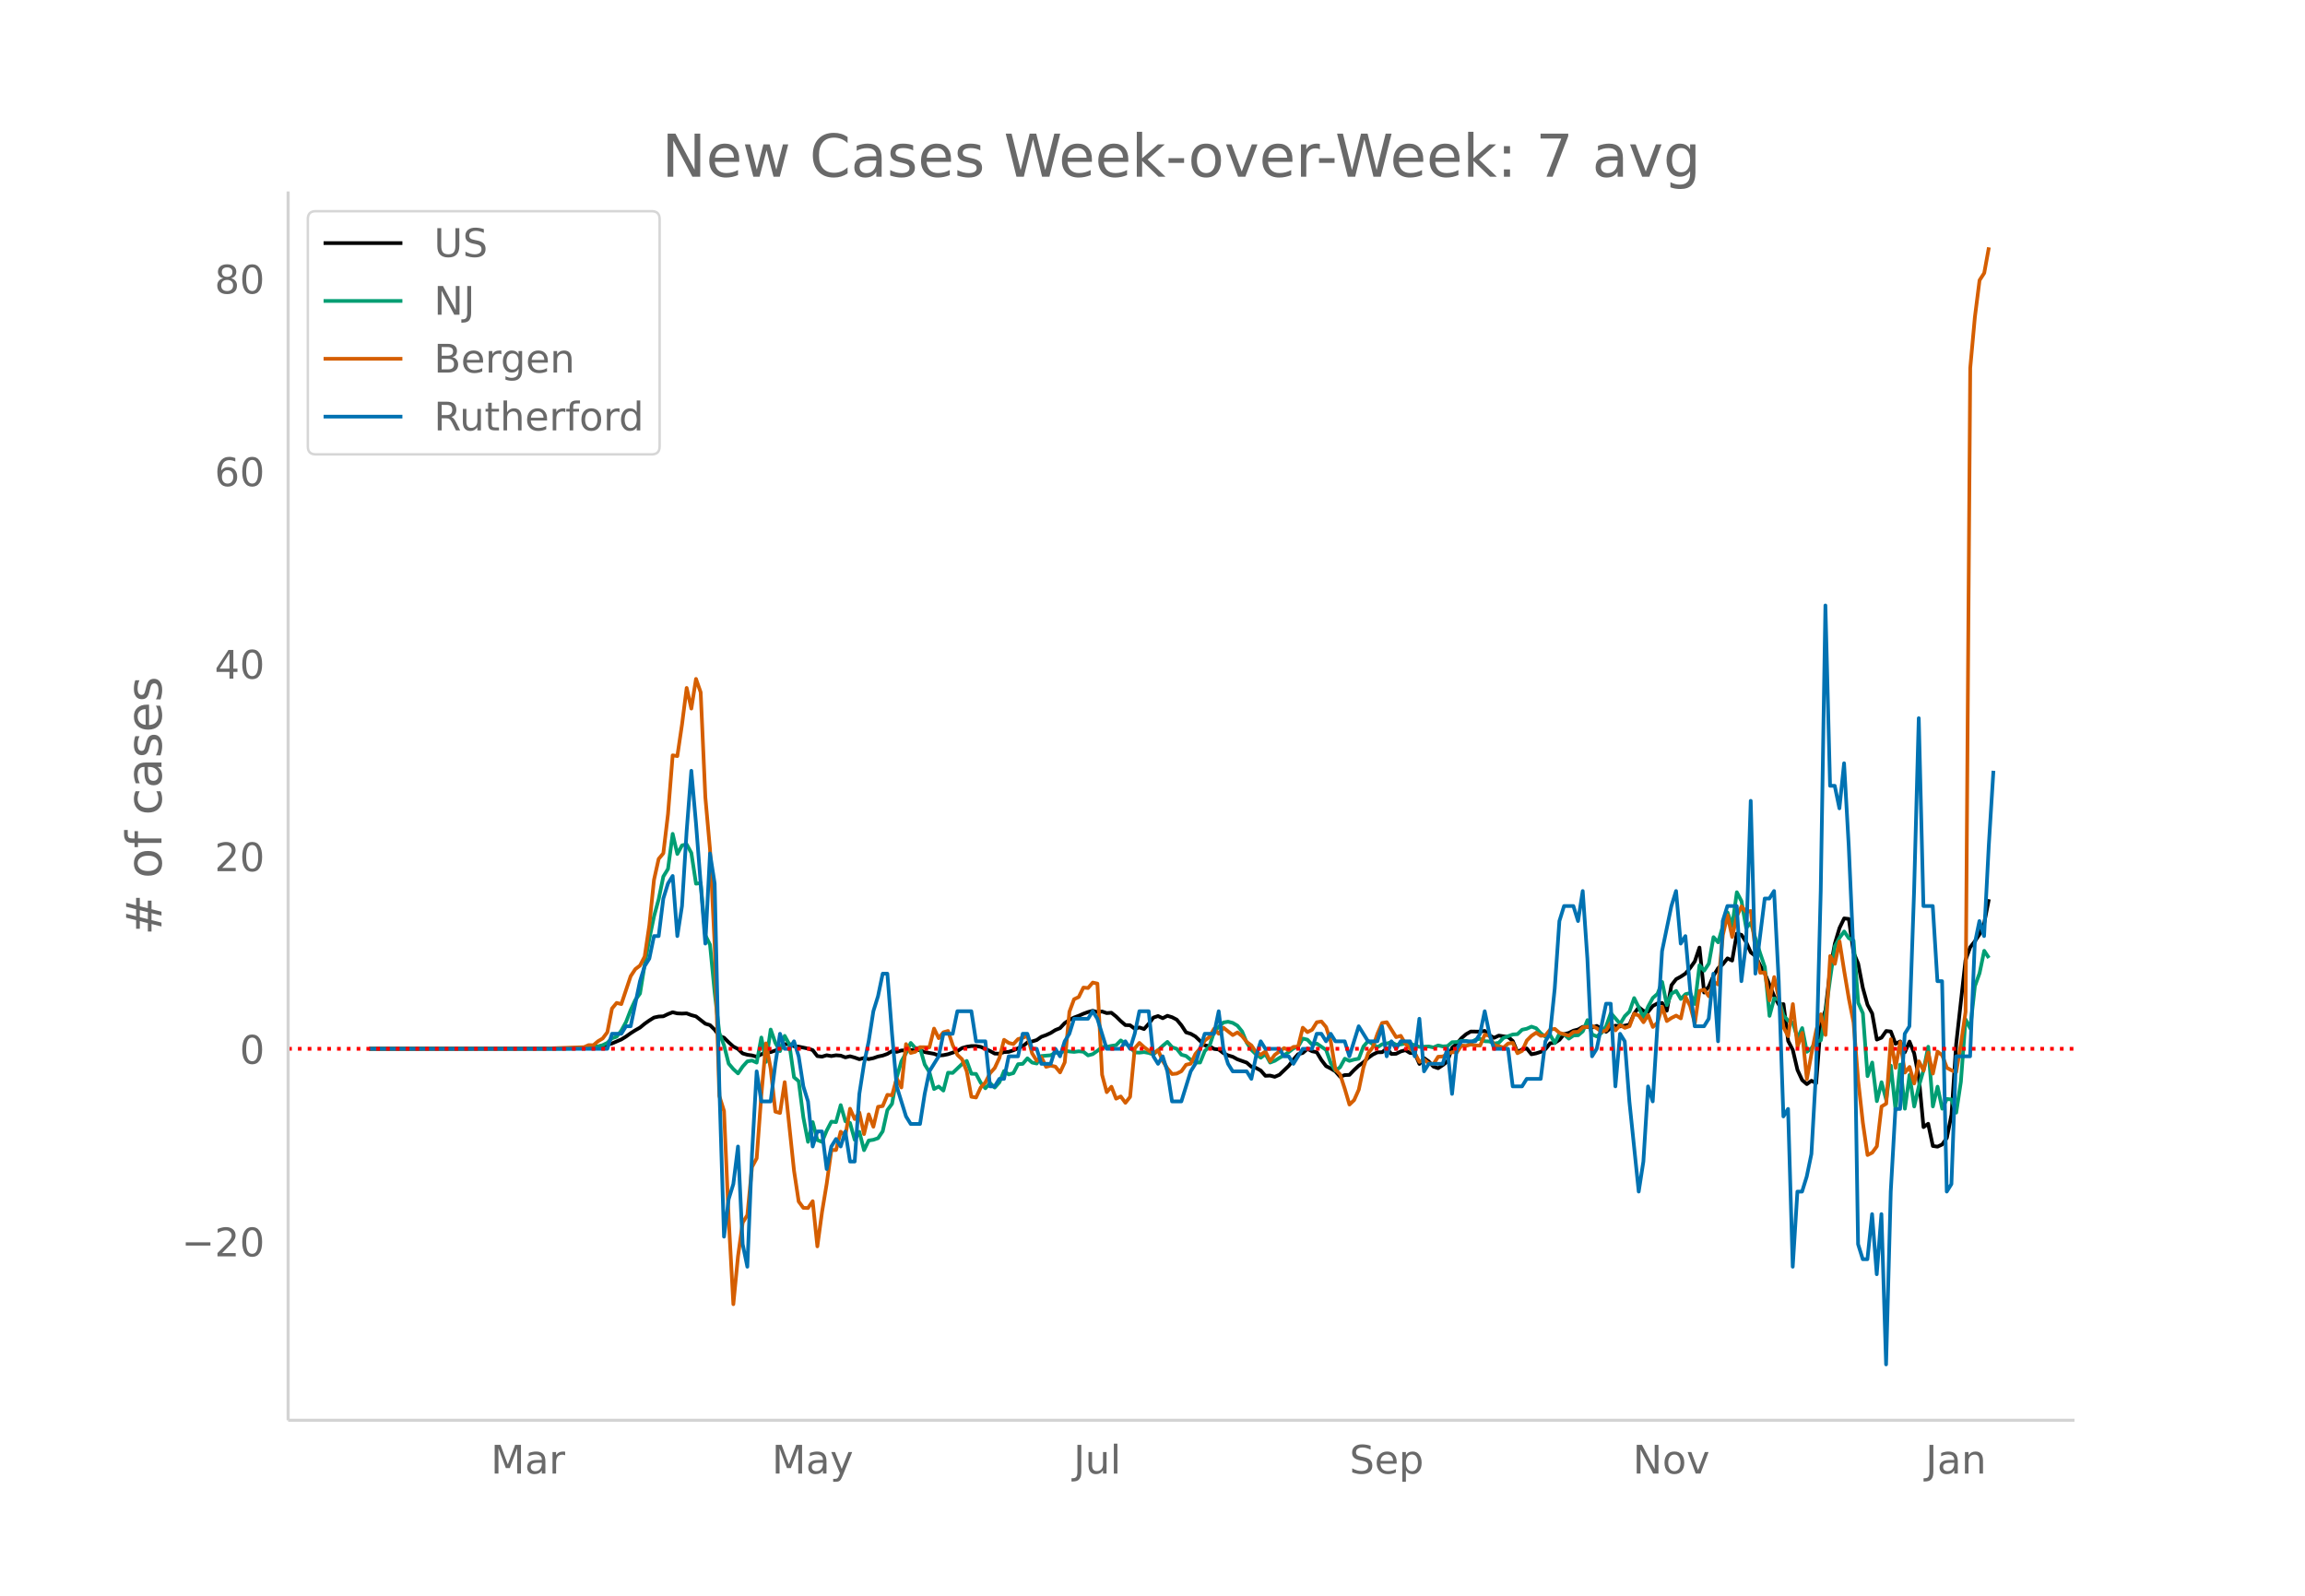 <svg height="864" viewBox="0 0 936 648" width="1248" xmlns="http://www.w3.org/2000/svg" xmlns:xlink="http://www.w3.org/1999/xlink"><defs><style>*{stroke-linecap:butt;stroke-linejoin:round}</style></defs><g id="figure_1"><path d="M0 648h936V0H0z" fill="#fff" id="patch_1"/><g id="axes_1"><path d="M117 576.72h725.4V77.76H117z" fill="none" id="patch_2"/><path clip-path="url(#p35d69a8507)" d="M149.973 425.88l75.8-.093 7.579-.137 7.58-.486 3.79-.436 3.79-1.015 3.79-1.626 1.895-1.166 1.895-1.365 1.895-1.204 1.895-1.069 1.895-1.568 1.895-1.335 1.895-1.183 1.895-.412 1.895-.095 1.895-.904 1.895-.746 1.895.47 1.895.078 1.895-.084 1.895.712 1.895.506 3.79 2.974 1.895.569 1.895 1.87 1.895 2.572 1.895.658 1.895 1.89 1.895 1.717 1.894.987 1.895 1.805 1.895.547 1.895.27 1.895.516 1.895-.99 1.895-.812 1.895-.06 3.79-1.324 1.895-1.898 1.895-.077 1.895.905 1.895.174 3.79.773 1.895.62 1.895 2.446 1.895.219 1.895-.577 1.895.34 1.895-.324 1.895.144 1.895.717 1.895-.464 1.895.54 1.895.669 1.895-.491 1.895.444 1.895-.387 1.895-.663 1.895-.386 1.895-.676 1.895-1.126 1.895.3 1.895-.566 5.685-.225 1.895.1 1.895.788 3.79.69 1.895.691 1.895-.138 1.895-.388 3.79-1.284 1.895-1.215 1.895-.527 1.895-.29 1.895.002 1.895.328 3.79 1.681 1.895 1.047 1.895.054 1.895-.663 1.895-.098 1.895-.612 3.79-1.647 1.895-1.54 1.895-.415 1.894-.573 1.895-1.325 1.895-.682 1.895-.868 1.895-1.192 1.895-.765 1.895-2.04 1.895-1.297 1.895-.974 1.895-.704 1.895-.838 1.895-.69 1.895-.508 1.895.518 1.895-.23 1.895.653 1.895-.149 1.895 1.514 1.895 1.874 1.895 1.624 1.895.067 1.895 1.415 1.895-.53 1.895.66 1.895-2.138 1.895-2.522 1.895-.626 1.895.885 1.895-.987 1.895.586 1.895.981 1.895 2.28 1.895 2.881 1.895.585 1.895 1.083 3.79 3.607 1.895.352 1.895 1.098 1.895.23 1.895 1.485 1.895.913 1.895.56 1.895 1.038 3.79 1.355 1.895 1.677 1.895.46 1.895 1.057 1.895 2.147 1.895-.096 1.895.503 1.895-.815 3.79-3.633 1.895-2.549 1.895-2.183 1.895-.5 1.895-1.667 1.895.971 1.895.379 1.895 3.172 1.895 2.486 1.894.958 1.895 1.168 1.895 2.161 1.895-.648 1.895-.08 1.895-1.982 1.895-1.76 1.895-1.365 1.895-1.79 1.895-1.345 1.895-.928 1.895-.042 1.895-1.482 1.895 2.205 1.895-.081 1.895-.95 1.895-.52 1.895 1.152 1.895.106 1.895 4.33 1.895-2.357 1.895 1.353 1.895 2.087 1.895.652 1.895-1.247 1.895-1.533 1.895-5.524 1.895-1.62 1.895-2.258 1.895-1.623 1.895-1.093 3.79.058 1.895-.31 1.895 1.805 1.895 1.007 1.895-.9 3.79.575 1.895 1.61 1.895 4.513 1.895-1.093 1.895-.388 1.895 2.364 1.895-.372 1.895-.617 1.895-1.073 1.895-2.415 1.895-.158 1.895-1.242 1.895-2.296 1.895-.49 1.895-.92 1.895-.489 1.895-1.065 1.895.051 1.895.257 1.895-.695 3.79 2.385 1.895-1.573 1.895-.909 1.895.293 1.895-.293 1.894-.437 1.895-4.422 1.895-2.629 1.895 1.51 1.895.329 1.895-2.332 1.895-1.052 1.895-.175 1.895 3.134 1.895-10.357 1.895-2.447 1.895-1.024 1.895-1.258 1.895-2.255 1.895-2.673 1.895-5.62 1.895 18.261 1.895-2.466 1.895-4.352 1.895-3.09 1.895-1.57 1.895-2.394 1.895.895 1.895-10.955 1.895.519 1.895 2.928 1.895 4.207 1.895 1.453 1.895 3.796 1.895 3.263 3.79 9.247 1.895 3.423 1.895-.203 1.895 14.95 1.895 3.692 1.895 8.111 1.895 4.097 1.895 1.643 1.895-1.371 1.895 1.007 1.895-24.315 1.895-5.34 1.895-16.502 1.895-10.521 1.895-6.353 1.895-3.904 1.895.228 1.895 13.576 1.895 4.565 1.895 9.83 1.895 6.863 1.895 3.54 1.895 10.61 1.895-.78 1.895-2.715 1.895.213 1.895 4.997 1.895-.962 1.895 4.39 1.895-4.348 1.895 4.806 1.895 9.826 1.895 20.11 1.894-1.36 1.895 9.022 1.895.28 1.895-.886 1.895-2.653 1.895-9.523 1.895-28.629 3.79-34.03 1.895-5.264 1.895-2.408 1.895-2.85 1.895-4.493 1.895-9.75h0" fill="none" stroke="#000" stroke-linecap="round" stroke-width="1.5" id="line2d_1"/><path clip-path="url(#p35d69a8507)" d="M149.973 425.88l81.484-.1 5.685-.207 3.79-.233 1.895-.39 1.895-.547 1.895-.93 1.895-1.868 1.895-.629 1.895-2.483 1.895-3.453 1.895-4.898 1.895-4.112 1.895-2.578 1.895-11.677 1.895-10.551 1.895-9.093 1.895-6.967 1.895-9.243 1.895-3.062 1.895-14.255 1.895 8.174 1.895-3.49 1.895-.427 1.895 3.496 1.895 12.481 1.895-.232 1.895 21.19 1.895 3.81 1.895 19.494 1.895 16.323 1.895 5.037 1.895 7.457 1.895 2.214 1.894 1.742 1.895-2.78 1.895-2.094 1.895-.352 1.895.855 1.895-10.199 1.895 9.891 1.895-13.123 1.895 5.408 1.895 3.345 1.895-6.187 1.895 3.446 1.895 13.368 1.895 1.597 1.895 14.726 1.895 9.891 1.895-8.01 1.895 7.294 1.895.742 1.895-4.597 1.895-3.628 1.895.189 1.895-6.898 1.895 6.552 1.895.685 1.895 6.854 1.895-3.226 1.895 7.439 1.895-3.93 1.895-.296 1.895-.647 1.895-2.805 1.895-8.602 1.895-2.565 1.895-10.652 1.895-6.584 1.895-3.364 1.895-4.112 1.895 2.125 1.895-.062 1.895 6.703 1.895 3.062 1.895 6.898 1.895-1.013 1.895 1.641 1.895-7.262 1.895.082 3.79-3.622 1.895-1.252 1.895 5.207 1.895.082 1.895 3.584 1.895 2.245 1.895-2.113 1.895 1.823 1.895-2.131 1.895-4.59 1.895 1.39 1.895-.542 1.895-3.622 1.895-.138 1.895-2.245 1.895 1.717 1.894.402 1.895-3.056 3.79-.301 1.895-1.05 1.895.157 1.895-.937 1.895.289 1.895.176 1.895-.245 1.895.182 1.895 1.484 1.895-.51 1.895-1.345 1.895-1.56 1.895-.043 1.895-.403 1.895-.283 1.895-1.93 1.895 1.377 1.895 1.176 1.895 2.32 1.895.076 1.895-.214 1.895.346 1.895.641 3.79-3.54 1.895-1.591 1.895 2.163 1.895.648 1.895 2.395 1.895.516 1.895 1.578 1.895 1.057 1.895.031 1.895-4.672 1.895-1.918 1.895-5.854 1.895-2.094 1.895-1.729 1.895-.32 1.895.49 1.895 1.12 1.895 2.35 1.895 4.579 1.895 2.892 1.895 1.855 1.895 1.34 1.895-1.478 1.895 3.452 1.895-.71 1.895-1.202 1.895-1.062 1.895-1.315 1.895-1.471 1.895-.692 1.895-3.3 1.895.458 1.895 2.044 1.895-.472 3.79 2.59 1.894 5.396 1.895 3.018 1.895-1.408 1.895-3.446 1.895.88 1.895-.54 1.895-.353 1.895-4.948 1.895-2.22 3.79 2.528 1.895-1.22 1.895-.315 1.895-.49 1.895.993 1.895-.125 1.895-.359 1.895-.031 1.895.792 1.895.61 3.79-.182 1.895.396 1.895-.811 1.895.402 1.895-.126 1.895-1.59 1.895-.07 1.895-.484 1.895.025 1.895.717 1.895-1.207 1.895-.371 1.895 1.006 1.895.057 1.895.867 1.895-.308 1.895-1.968 3.79-1.402 1.895-.126 1.895-1.805 1.895-.402 1.895-.849 1.895.648 1.895 2.075 1.895 1.408 1.895-.805 1.895 3.358 1.895-3.923 1.895.415 1.895 1.704 1.895-1.29 1.895-.088 1.895-1.61 1.895-4.545 1.895 5.841 1.895.805 1.895-1.44 1.895-2.748 1.895-5.307 3.79 4.377 1.895-3.132 1.894-1.874 1.895-5.458 1.895 3.81 1.895 4.365 1.895-4.754 1.895-3.484 1.895-1.66 1.895-4.829 1.895 9.413 1.895-4.665 1.895-1.107 1.895 3.282 1.895-1.962 1.895-.465 1.895 4.458 1.895-15.745 1.895 2.207 1.895-2.88 1.895-10.727 1.895 2.1 1.895-6.646 1.895-5.515 1.895 5.527 1.895-13.707 1.895 3.628 1.895 10.878 1.895-2.1 1.895 6.445 1.895 5.967 1.895 5.584 1.895 19.8 1.895-7.073 1.895.402 1.895 6.477 1.895 2.176 1.895.817 1.895 6.313 1.895-4.144 1.895 9.627 1.895-1.484 1.895-2.54 1.895-.673 1.895-11.048 1.895-14.085 1.895-13.047 1.895-3.44 1.895-2.54 1.895 2.741 1.895.956 1.895 25.278 1.895 4.263 1.895 25.491 1.895-5.52 1.895 15.682 1.895-7.69 1.895 7.124 1.895-13.84 1.895 18.04 1.895-18.493 1.895 17.927 1.895-13.726 1.895 12.827 1.895-8.224 1.895-6.603 1.894-9.438 1.895 24.246 1.895-8.036 1.895 8.954 1.895-3.961 1.895.233 1.895 5.326 1.895-12.551 1.895-25.335 1.895 3.66 1.895-17.122 1.895-5.288 1.895-9.086 1.895 2.905h0" fill="none" stroke="#009e73" stroke-linecap="round" stroke-width="1.5" id="line2d_2"/><path clip-path="url(#p35d69a8507)" d="M149.973 425.88l70.114-.059 17.055-.6 1.895-.838 1.895.06 1.895-1.618 1.895-1.138 1.895-2.516 1.895-9.646 1.895-2.277 1.895.48 3.79-11.324 1.895-2.875 1.895-1.438 1.895-3.655 1.895-12.761 1.895-18.393 1.895-8.508 1.895-2.276 1.895-15.937 1.895-23.845 1.895.3 1.895-12.821 1.895-14.858 1.895 8.387 1.895-12.042 1.895 5.452 1.895 42.597 1.895 21.21 1.895 38.942 1.895 61.17 1.895 6.05 1.895 43.676 1.895 34.81 1.894-19.472 1.895-13.66 1.895-3.055 1.895-19.532 1.895-3.535 1.895-25.822 1.895-20.849 1.895 10.365 1.895 17.374 1.895.54 1.895-12.522 3.79 35.947 1.895 12.522 1.895 2.576 1.895.06 1.895-2.756 1.895 18.333 1.895-13.96 1.895-11.443 1.895-13.72h1.895l1.895-7.429 1.895 1.558 1.895-10.904 1.895 4.194 1.895-2.636 1.895 8.747 1.895-8.028 1.895 5.032 1.895-8.088 1.895-.3 1.895-4.553 1.895.18 1.895-6.89 1.895 3.715 1.895-17.614 1.895 3.594 1.895-.479 1.895-1.857 3.79.06 1.895-7.609 1.895 3.894 1.895-2.396 1.895-.54 1.895 5.752 1.895 3.954 1.895 1.798 1.895 4.853 1.895 10.364 1.895.3 1.895-4.074 1.895-2.037 1.895-3.775 1.895-2.097 1.895-4.074 1.895-7.369 1.895 1.258 1.895.48 1.895-2.037 1.895-.48 1.895-.838 1.895 7.07 1.894 3.055 1.895-1.498 1.895 3.954 1.895-.48 1.895.42 1.895 2.337 1.895-4.074 1.895-20.55 1.895-5.092 1.895-.9 1.895-3.833 1.895.18 1.895-2.217 1.895.419 1.895 37.025 1.895 7.07 1.895-2.217 1.895 4.853 1.895-.899 1.895 2.577 1.895-2.397 1.895-19.71 1.895-2.218 1.895 1.738 1.895 1.378 1.895 1.138 1.895-1.318 1.895 4.434 1.895 2.995 1.895 2.277 1.895-.18 1.895-.958 1.895-2.637 1.895-.419 1.895-3.954 1.895-2.277 1.895-3.175 1.895-1.438 1.895-3.355 1.895 2.037 1.895-2.456 3.79 2.995 1.895-1.078 1.895 1.497 1.895 2.397 1.895 1.378 1.895 2.816 1.895.958 1.895-1.318 1.895 3.954 1.895-2.576 3.79-2.756 1.895.84 1.895-1.319 1.895-.12 1.895-7.668 1.895 1.797 1.895-.959 1.895-3.055 1.895-.3 1.895 2.277 1.894 5.871 1.895 11.383 1.895 1.978 1.895 5.811 1.895 6.41 1.895-1.797 1.895-4.254 1.895-9.046 1.895-5.752 1.895-2.396 1.895-5.512 1.895-4.374 1.895-.3 3.79 6.052 1.895-.54 1.895 3.296 3.79 3.774 1.895 3.535 1.895-.959 1.895 1.558 1.895.3 1.895-2.996 1.895-.12 1.895-.958 1.895-.78 1.895.06 1.895-2.755 1.895.12 1.895-.54 1.895.36 1.895.06 1.895-4.434 1.895.48 1.895 3.834 1.895.36 1.895.599 1.895-1.678 1.895-.24 1.895 4.194 1.895-.958 1.895-4.194 1.895-1.917 1.895-1.258 1.895 1.258 1.895-.18 1.895-2.337 1.895-.3 1.895 1.618 3.79 1.139 1.895-1.498 1.895-.06 1.895-1.797 1.895-.18 1.895-.42 1.895.96 1.895 1.377 1.895-.54 1.895-3.055 1.895 3.056 1.895-2.157 1.895 1.138 1.894-.659 1.895-5.092 1.895.779 1.895 2.696 1.895-2.936 1.895 4.853 1.895-1.737 1.895-6.471 1.895 5.811 1.895-1.258 1.895-.958 1.895 1.138 1.895-8.807 1.895 3.774 1.895 7.01 1.895-13.12 1.895-.54 1.895 2.696 1.895-5.871 1.895 1.078 1.895-20.07 1.895-8.088 1.895 8.867 1.895-8.508 1.895-3.894 1.895 2.157 1.895-.3 1.895 16.117 1.895 8.986 1.895-.18 1.895 11.384 1.895-9.466 1.895 8.687 1.895 11.743 1.895 3.594 1.895-13.06 1.895 17.314 1.895-5.632 1.895 18.813 1.895-10.485 1.895-9.286 1.895-6.59 1.895 8.387 1.895-32.053 1.895 3.176 1.895-9.107 1.895 12.042 1.895 11.264 1.895 9.586 1.895 23.725 1.895 17.075 1.895 13.06 1.895-.958 1.895-2.576 1.895-16.177 1.895-1.138 1.895-26.181 1.895 11.623 1.895-10.485 1.895 12.402 1.895-2.277 1.895 6.71 1.895-8.987 1.895 3.775 1.894-7.37 1.895 8.568 1.895-8.927 1.895 1.498 1.895 5.093 1.895 1.018 1.895.719 1.895-11.383 1.895-13.061 1.895-261.455 1.895-20.73 1.895-14.918 1.895-2.935 1.895-10.425h0" fill="none" stroke="#d55e00" stroke-linecap="round" stroke-width="1.5" id="line2d_3"/><path clip-path="url(#p35d69a8507)" d="M149.973 425.88h96.644l1.895-6.102h3.79l1.895-3.051h1.895l3.79-18.309 1.895-6.103 1.895-3.051 1.895-9.154h1.895l1.895-15.257 1.895-6.103 1.895-3.051 1.895 24.41 1.895-12.205 1.895-30.514 1.895-24.411 1.895 21.36 3.79 48.822 1.895-36.617 1.895 12.206 1.895 82.388 1.895 61.028 1.895-15.257 1.895-6.103 1.894-15.257 1.895 39.668 1.895 9.155 1.895-45.771 1.895-33.566 1.895 12.206h3.79l1.895-15.257 1.895-12.206 1.895 6.103h1.895l1.895-3.051 1.895 6.102 1.895 12.206 1.895 6.103 1.895 18.308 1.895-6.103h1.895l1.895 15.257 1.895-9.154 1.895-3.051 1.895 3.051 1.895-6.103 1.895 12.206h1.895l1.895-27.463 1.895-12.205 1.895-9.154 1.895-12.206 1.895-6.103 1.895-9.154h1.895l1.895 24.411 1.895 21.36 3.79 12.206 1.895 3.051h3.79l1.895-12.206 1.895-9.154 3.79-6.103 1.895-9.154h3.79l1.895-9.154h5.685l1.895 12.206h3.79l1.895 18.308h1.895l1.895-3.051h1.895l1.895-9.155h3.79l1.895-9.154h1.895l1.895 6.103h1.894l1.895 6.103h3.79l1.895-6.103 1.895 3.051 1.895-6.102 1.895-3.052 1.895-6.103h5.685l1.895-3.051 1.895 3.051 3.79 12.206h5.685l1.895-3.051 1.895 3.05 1.895-6.102 1.895-9.154h3.79l1.895 18.308 1.895 3.052 1.895-3.052 1.895 6.103 1.895 12.206h3.79l3.79-12.206 1.895-3.051 3.79-12.206h3.79l1.895-9.154 1.895 15.257 1.895 6.103 1.895 3.051h5.685l1.895 3.052 1.895-9.155 1.895-6.102 1.895 3.05h5.685l1.895 3.052h1.895l1.895 3.052 3.79-6.103h3.79l1.895-6.103h1.895l1.895 3.052 1.894-3.052 1.895 3.052h3.79l1.895 6.102 3.79-12.205 3.79 6.103h3.79l1.895-6.103 1.895 12.205 1.895-6.102 1.895 3.05 1.895-3.05h3.79l1.895 6.102 1.895-15.257 1.895 21.36 1.895-3.051h5.685l1.895-6.103 1.895 18.308 1.895-18.308 1.895-3.051h5.685l1.895-3.052 1.895-9.154 1.895 9.154 1.895 6.103h5.685l1.895 15.257h3.79l1.895-3.051h5.685l1.895-15.257 1.895-3.052 1.895-18.308 1.895-27.463 1.895-6.103h3.79l1.895 6.103 1.895-12.206 1.895 27.463 1.895 39.668 1.895-3.051 3.79-18.309h1.895l1.895 33.566 1.895-21.36 1.895 3.052 1.894 24.41 3.79 36.618 1.895-12.206 1.895-30.514 1.895 6.103 3.79-61.028 3.79-18.309 1.895-6.103 1.895 21.36 1.895-3.051 1.895 21.36 1.895 15.257h3.79l1.895-3.052 1.895-18.308 1.895 27.463 1.895-48.823 1.895-6.103h3.79l1.895 30.514 1.895-15.257 1.895-57.977 1.895 70.183 3.79-30.514h1.895l1.895-3.052 1.895 36.617 1.895 54.926 1.895-3.052 1.895 64.08 1.895-30.514h1.895l1.895-6.103 1.895-9.154 1.895-33.566 1.895-73.234 1.895-115.953 1.895 73.234h1.895l1.895 9.154 1.895-18.309 1.895 33.566 1.895 42.72 1.895 119.004 1.895 6.103h1.895l1.895-18.308 1.895 24.411 1.895-24.411 1.895 61.028 1.895-70.182 1.895-33.566h1.895l1.895-30.514 1.895-3.051 1.895-54.926 1.895-70.182 1.895 76.285h3.79l1.894 30.514h1.895l1.895 85.44 1.895-3.052 1.895-51.874h5.685l1.895-45.77 1.895-9.155 1.895 6.103 1.895-36.617 1.895-30.514h0" fill="none" stroke="#0072b2" stroke-linecap="round" stroke-width="1.5" id="line2d_4"/><path clip-path="url(#p35d69a8507)" d="M117 425.88h725.4" fill="none" stroke="red" stroke-dasharray="1.5,2.475" stroke-width="1.5" id="line2d_5"/><path d="M117 576.72V77.76" fill="none" stroke="#d3d3d3" stroke-linecap="square" stroke-width="1.25" id="patch_3"/><path d="M117 576.72h725.4" fill="none" stroke="#d3d3d3" stroke-linecap="square" stroke-width="1.25" id="patch_4"/><g id="matplotlib.axis_1"><g id="xtick_1"><g transform="matrix(.16 0 0 -.16 199.308 598.378)" fill="#696969" id="text_1"><defs><path d="M9.813 72.906h14.703l18.593-49.61 18.703 49.61h14.704V0H66.89v64.016l-18.797-50h-9.907l-18.796 50V0H9.813z" id="DejaVuSans-77"/><path d="M34.281 27.484q-10.89 0-15.093-2.484-4.204-2.484-4.204-8.5 0-4.781 3.157-7.594 3.156-2.797 8.562-2.797 7.485 0 12 5.297 4.516 5.297 4.516 14.078v2zm17.922 3.72V0H43.22v8.297Q40.14 3.328 35.547.953q-4.594-2.375-11.234-2.375-8.391 0-13.36 4.719Q6 8.016 6 15.922q0 9.219 6.172 13.906 6.187 4.688 18.437 4.688h12.61v.89q0 6.203-4.078 9.594-4.078 3.39-11.453 3.39-4.688 0-9.141-1.124-4.438-1.125-8.531-3.375v8.312q4.921 1.906 9.562 2.844 4.64.953 9.031.953 11.875 0 17.735-6.156 5.86-6.14 5.86-18.64z" id="DejaVuSans-97"/><path d="M41.11 46.297q-1.516.875-3.297 1.281Q36.03 48 33.89 48q-7.625 0-11.703-4.953-4.079-4.953-4.079-14.234V0H9.08v54.688h9.03v-8.5q2.844 4.984 7.375 7.39Q30.031 56 36.531 56q.922 0 2.047-.125 1.125-.11 2.484-.36z" id="DejaVuSans-114"/></defs><use xlink:href="#DejaVuSans-77"/><use x="86.279" xlink:href="#DejaVuSans-97"/><use x="147.559" xlink:href="#DejaVuSans-114"/></g></g><g id="xtick_2"><g transform="matrix(.16 0 0 -.16 313.456 598.378)" fill="#696969" id="text_2"><defs><path d="M32.172-5.078q-3.797-9.766-7.422-12.735-3.61-2.984-9.656-2.984H7.906v7.516h5.282q3.703 0 5.75 1.765Q21-9.766 23.483-3.219l1.61 4.094-22.11 53.813H12.5l17.094-42.766 17.093 42.766h9.516z" id="DejaVuSans-121"/></defs><use xlink:href="#DejaVuSans-77"/><use x="86.279" xlink:href="#DejaVuSans-97"/><use x="147.559" xlink:href="#DejaVuSans-121"/></g></g><g id="xtick_3"><g transform="matrix(.16 0 0 -.16 435.938 598.378)" fill="#696969" id="text_3"><defs><path d="M9.813 72.906h9.859V5.078q0-13.187-5-19.14-5-5.954-16.094-5.954h-3.75v8.297h3.078q6.531 0 9.219 3.672Q9.813-4.39 9.813 5.078z" id="DejaVuSans-74"/><path d="M8.5 21.578v33.11h8.984V21.922q0-7.766 3.016-11.656 3.031-3.875 9.094-3.875 7.265 0 11.484 4.64 4.234 4.64 4.234 12.656v31h8.985V0h-8.984v8.406Q42.047 3.422 37.718 1q-4.313-2.422-10.032-2.422-9.421 0-14.312 5.86Q8.5 10.296 8.5 21.578zM31.11 56z" id="DejaVuSans-117"/><path d="M9.422 75.984h8.984V0H9.422z" id="DejaVuSans-108"/></defs><use xlink:href="#DejaVuSans-74"/><use x="29.492" xlink:href="#DejaVuSans-117"/><use x="92.871" xlink:href="#DejaVuSans-108"/></g></g><g id="xtick_4"><g transform="matrix(.16 0 0 -.16 548 598.378)" fill="#696969" id="text_4"><defs><path d="M53.516 70.516V60.89q-5.61 2.687-10.594 4-4.984 1.328-9.625 1.328-8.047 0-12.422-3.125t-4.375-8.89q0-4.845 2.906-7.313 2.907-2.453 11.016-3.97l5.953-1.218q11.031-2.11 16.281-7.406 5.25-5.297 5.25-14.172 0-10.61-7.11-16.078-7.093-5.469-20.812-5.469-5.172 0-11.015 1.172Q13.14.922 6.89 3.219v10.156q6-3.36 11.765-5.078 5.766-1.703 11.328-1.703 8.438 0 13.032 3.312 4.593 3.328 4.593 9.485 0 5.359-3.297 8.39-3.296 3.032-10.812 4.547L27.484 33.5q-11.03 2.188-15.968 6.875-4.922 4.688-4.922 13.047 0 9.672 6.812 15.234 6.813 5.563 18.766 5.563 5.14 0 10.453-.938 5.328-.922 10.89-2.765z" id="DejaVuSans-83"/><path d="M56.203 29.594v-4.39H14.891q.593-9.282 5.593-14.142 5-4.859 13.938-4.859 5.172 0 10.031 1.266 4.86 1.265 9.656 3.812v-8.5Q49.266.734 44.187-.344 39.11-1.422 33.892-1.422q-13.094 0-20.735 7.61-7.64 7.625-7.64 20.625 0 13.421 7.25 21.296Q20.016 56 32.328 56q11.031 0 17.453-7.11 6.422-7.093 6.422-19.296zm-8.984 2.64q-.094 7.36-4.125 11.75-4.032 4.407-10.672 4.407-7.516 0-12.031-4.25-4.516-4.25-5.203-11.97z" id="DejaVuSans-101"/><path d="M18.11 8.203v-29H9.077v75.484h9.031v-8.296q2.844 4.875 7.157 7.234Q29.594 56 35.594 56q9.968 0 16.187-7.906 6.235-7.907 6.235-20.797T51.78 6.484q-6.218-7.906-16.187-7.906-6 0-10.328 2.375-4.313 2.375-7.157 7.25zm30.578 19.094q0 9.906-4.079 15.547-4.078 5.64-11.203 5.64-7.14 0-11.218-5.64-4.079-5.64-4.079-15.547 0-9.906 4.078-15.547 4.079-5.64 11.22-5.64 7.124 0 11.202 5.64t4.078 15.547z" id="DejaVuSans-112"/></defs><use xlink:href="#DejaVuSans-83"/><use x="63.477" xlink:href="#DejaVuSans-101"/><use x="125" xlink:href="#DejaVuSans-112"/></g></g><g id="xtick_5"><g transform="matrix(.16 0 0 -.16 663.058 598.378)" fill="#696969" id="text_5"><defs><path d="M9.813 72.906h13.28l32.329-60.984v60.984h9.562V0h-13.28L19.39 60.984V0H9.813z" id="DejaVuSans-78"/><path d="M30.61 48.39q-7.22 0-11.422-5.64-4.204-5.64-4.204-15.453 0-9.813 4.172-15.453 4.188-5.64 11.453-5.64 7.188 0 11.375 5.655 4.203 5.672 4.203 15.438 0 9.719-4.203 15.406-4.187 5.688-11.375 5.688zm0 7.61q11.718 0 18.406-7.625 6.703-7.61 6.703-21.078 0-13.422-6.703-21.078-6.688-7.64-18.407-7.64-11.765 0-18.437 7.64-6.656 7.656-6.656 21.078 0 13.469 6.656 21.078Q18.844 56 30.609 56z" id="DejaVuSans-111"/><path d="M2.984 54.688H12.5L29.594 8.797l17.093 45.89h9.516L35.687 0H23.485z" id="DejaVuSans-118"/></defs><use xlink:href="#DejaVuSans-78"/><use x="74.805" xlink:href="#DejaVuSans-111"/><use x="135.986" xlink:href="#DejaVuSans-118"/></g></g><g id="xtick_6"><g transform="matrix(.16 0 0 -.16 781.935 598.378)" fill="#696969" id="text_6"><defs><path d="M54.89 33.016V0h-8.984v32.719q0 7.765-3.031 11.61-3.031 3.858-9.078 3.858-7.281 0-11.484-4.64-4.204-4.625-4.204-12.64V0H9.08v54.688h9.03v-8.5q3.235 4.937 7.594 7.374Q30.078 56 35.797 56q9.422 0 14.25-5.828 4.844-5.828 4.844-17.156z" id="DejaVuSans-110"/></defs><use xlink:href="#DejaVuSans-74"/><use x="29.492" xlink:href="#DejaVuSans-97"/><use x="90.771" xlink:href="#DejaVuSans-110"/></g></g></g><g id="matplotlib.axis_2"><g id="ytick_1"><g transform="matrix(.16 0 0 -.16 73.733 510.15)" fill="#696969" id="text_7"><defs><path d="M10.594 35.5h62.593v-8.297H10.594z" id="DejaVuSans-8722"/><path d="M19.188 8.297h34.421V0H7.33v8.297q5.609 5.812 15.296 15.594 9.703 9.797 12.188 12.64 4.734 5.313 6.609 9 1.89 3.688 1.89 7.25 0 5.813-4.078 9.469-4.078 3.672-10.625 3.672-4.64 0-9.797-1.61-5.14-1.609-11-4.89v9.969Q13.767 71.78 18.938 73q5.188 1.219 9.485 1.219 11.328 0 18.062-5.672 6.735-5.656 6.735-15.125 0-4.5-1.688-8.531-1.672-4.016-6.125-9.485-1.218-1.422-7.765-8.187-6.532-6.766-18.453-18.922z" id="DejaVuSans-50"/><path d="M31.781 66.406q-7.61 0-11.453-7.5Q16.5 51.422 16.5 36.375q0-14.984 3.828-22.484 3.844-7.5 11.453-7.5 7.672 0 11.5 7.5 3.844 7.5 3.844 22.484 0 15.047-3.844 22.531-3.828 7.5-11.5 7.5zm0 7.813q12.266 0 18.735-9.703 6.468-9.688 6.468-28.141 0-18.406-6.468-28.11-6.47-9.687-18.735-9.687-12.25 0-18.718 9.688-6.47 9.703-6.47 28.109 0 18.453 6.47 28.14Q19.53 74.22 31.78 74.22z" id="DejaVuSans-48"/></defs><use xlink:href="#DejaVuSans-8722"/><use x="83.789" xlink:href="#DejaVuSans-50"/><use x="147.412" xlink:href="#DejaVuSans-48"/></g></g><g id="ytick_2"><use xlink:href="#DejaVuSans-48" transform="matrix(.16 0 0 -.16 97.32 431.96)" fill="#696969" id="text_8"/></g><g id="ytick_3"><g transform="matrix(.16 0 0 -.16 87.14 353.77)" fill="#696969" id="text_9"><use xlink:href="#DejaVuSans-50"/><use x="63.623" xlink:href="#DejaVuSans-48"/></g></g><g id="ytick_4"><g transform="matrix(.16 0 0 -.16 87.14 275.58)" fill="#696969" id="text_10"><defs><path d="M37.797 64.313L12.89 25.39h24.906zm-2.594 8.593H47.61V25.391h10.407v-8.203H47.609V0h-9.812v17.188H4.89v9.515z" id="DejaVuSans-52"/></defs><use xlink:href="#DejaVuSans-52"/><use x="63.623" xlink:href="#DejaVuSans-48"/></g></g><g id="ytick_5"><g transform="matrix(.16 0 0 -.16 87.14 197.39)" fill="#696969" id="text_11"><defs><path d="M33.016 40.375q-6.641 0-10.532-4.547-3.875-4.531-3.875-12.437 0-7.86 3.875-12.438 3.891-4.562 10.532-4.562 6.64 0 10.515 4.562 3.875 4.578 3.875 12.438 0 7.906-3.875 12.437-3.875 4.547-10.515 4.547zm19.578 30.922v-8.984q-3.719 1.75-7.5 2.671-3.782.938-7.5.938-9.766 0-14.922-6.594-5.14-6.594-5.875-19.922 2.875 4.25 7.219 6.516 4.359 2.266 9.578 2.266 10.984 0 17.36-6.672 6.374-6.657 6.374-18.125 0-11.235-6.64-18.032-6.641-6.78-17.672-6.78-12.657 0-19.344 9.687-6.688 9.703-6.688 28.109 0 17.281 8.204 27.563 8.203 10.28 22.015 10.28 3.719 0 7.5-.734t7.89-2.187z" id="DejaVuSans-54"/></defs><use xlink:href="#DejaVuSans-54"/><use x="63.623" xlink:href="#DejaVuSans-48"/></g></g><g id="ytick_6"><g transform="matrix(.16 0 0 -.16 87.14 119.2)" fill="#696969" id="text_12"><defs><path d="M31.781 34.625q-7.031 0-11.062-3.766-4.016-3.765-4.016-10.343 0-6.594 4.016-10.36Q24.75 6.391 31.78 6.391q7.032 0 11.078 3.78 4.063 3.798 4.063 10.345 0 6.578-4.031 10.343-4.016 3.766-11.11 3.766zm-9.86 4.188q-6.343 1.562-9.89 5.906Q8.5 49.079 8.5 55.329q0 8.733 6.219 13.812 6.234 5.078 17.062 5.078 10.89 0 17.094-5.078 6.203-5.079 6.203-13.813 0-6.25-3.547-10.61-3.531-4.343-9.828-5.906 7.125-1.656 11.094-6.5 3.984-4.828 3.984-11.796 0-10.61-6.468-16.282-6.47-5.656-18.532-5.656-12.047 0-18.531 5.656-6.469 5.672-6.469 16.282 0 6.968 4 11.797 4.016 4.843 11.14 6.5zM18.314 54.39q0-5.657 3.53-8.828 3.548-3.172 9.938-3.172 6.36 0 9.938 3.172 3.593 3.171 3.593 8.828 0 5.672-3.593 8.843-3.578 3.172-9.938 3.172-6.39 0-9.937-3.172-3.532-3.172-3.532-8.843z" id="DejaVuSans-56"/></defs><use xlink:href="#DejaVuSans-56"/><use x="63.623" xlink:href="#DejaVuSans-48"/></g></g><g transform="matrix(0 -.2 -.2 0 65.573 379.813)" fill="#696969" id="text_13"><defs><path d="M51.125 44H36.922l-4.11-16.313h14.313zm-7.328 27.781l-5.078-20.265h14.265L58.11 71.78h7.813L60.89 51.516h15.234V44h-17.14l-4-16.313h15.53V20.22H53.079L48 0h-7.813l5.032 20.219H30.906L25.875 0h-7.86l5.079 20.219H7.719v7.468h17.187L29 44H13.281v7.516h17.625l4.985 20.265z" id="DejaVuSans-35"/><path d="M37.11 75.984V68.5h-8.594q-4.828 0-6.72-1.953-1.874-1.953-1.874-7.031v-4.828h14.797v-6.985H19.922V0H10.89v47.703H2.297v6.984h8.594V58.5q0 9.125 4.25 13.297 4.25 4.187 13.468 4.187z" id="DejaVuSans-102"/><path d="M48.781 52.594v-8.407q-3.812 2.11-7.64 3.157-3.828 1.047-7.735 1.047-8.75 0-13.593-5.547-4.829-5.532-4.829-15.547 0-10.016 4.829-15.563 4.843-5.53 13.593-5.53 3.907 0 7.735 1.046 3.828 1.047 7.64 3.156V2.094Q45.016.344 40.984-.531q-4.015-.89-8.562-.89-12.36 0-19.64 7.765-7.266 7.765-7.266 20.953 0 13.375 7.343 21.031Q20.22 56 33.016 56q4.14 0 8.093-.86 3.953-.843 7.672-2.546z" id="DejaVuSans-99"/><path d="M44.281 53.078v-8.5q-3.797 1.953-7.906 2.922-4.094.984-8.5.984-6.688 0-10.031-2.047-3.344-2.046-3.344-6.156 0-3.125 2.39-4.906 2.391-1.781 9.626-3.39l3.078-.688q9.562-2.047 13.593-5.781 4.032-3.735 4.032-10.422 0-7.625-6.032-12.078-6.03-4.438-16.578-4.438-4.39 0-9.156.86Q10.688.296 5.422 2v9.281q4.984-2.594 9.812-3.89 4.829-1.282 9.579-1.282 6.343 0 9.75 2.172 3.421 2.172 3.421 6.125 0 3.656-2.468 5.61-2.453 1.953-10.813 3.765l-3.125.735q-8.344 1.75-12.062 5.39-3.704 3.64-3.704 9.985 0 7.718 5.47 11.906Q16.75 56 26.811 56q4.97 0 9.36-.734 4.406-.72 8.11-2.188z" id="DejaVuSans-115"/></defs><use xlink:href="#DejaVuSans-35"/><use x="83.789" xlink:href="#DejaVuSans-32"/><use x="115.576" xlink:href="#DejaVuSans-111"/><use x="176.758" xlink:href="#DejaVuSans-102"/><use x="211.963" xlink:href="#DejaVuSans-32"/><use x="243.75" xlink:href="#DejaVuSans-99"/><use x="298.73" xlink:href="#DejaVuSans-97"/><use x="360.01" xlink:href="#DejaVuSans-115"/><use x="412.109" xlink:href="#DejaVuSans-101"/><use x="473.633" xlink:href="#DejaVuSans-115"/></g></g><g transform="matrix(.24 0 0 -.24 268.746 71.76)" fill="#696969" id="text_14"><defs><path d="M4.203 54.688h8.985l11.234-42.672 11.172 42.672h10.593l11.235-42.672 11.187 42.672h8.985L63.28 0H52.688L40.922 44.828 29.109 0H18.5z" id="DejaVuSans-119"/><path d="M64.406 67.281v-10.39q-4.984 4.64-10.625 6.922-5.64 2.296-11.984 2.296-12.5 0-19.14-7.64-6.641-7.64-6.641-22.094 0-14.406 6.64-22.047 6.64-7.64 19.14-7.64 6.345 0 11.985 2.296 5.64 2.297 10.625 6.938V5.609Q59.234 2.094 53.437.33q-5.78-1.75-12.218-1.75-16.563 0-26.094 10.124-9.516 10.14-9.516 27.672 0 17.578 9.516 27.703 9.531 10.14 26.094 10.14 6.531 0 12.312-1.734 5.797-1.734 10.875-5.203z" id="DejaVuSans-67"/><path d="M3.328 72.906h9.953L28.61 11.281l15.282 61.625h11.093l15.328-61.625 15.282 61.625h10.015L77.297 0H64.89L49.516 63.281 33.984 0H21.578z" id="DejaVuSans-87"/><path d="M9.078 75.984h9.031V31.11l26.813 23.578H56.39l-29-25.578L57.625 0H45.906L18.11 26.703V0H9.08z" id="DejaVuSans-107"/><path d="M4.89 31.39h26.313v-8H4.891z" id="DejaVuSans-45"/><path d="M11.719 12.406h10.297V0H11.719zm0 39.297h10.297v-12.39H11.719z" id="DejaVuSans-58"/><path d="M8.203 72.906h46.875v-4.203L28.61 0H18.312L43.22 64.594H8.203z" id="DejaVuSans-55"/><path d="M45.406 27.984q0 9.766-4.031 15.125-4.016 5.375-11.297 5.375-7.219 0-11.25-5.375-4.031-5.359-4.031-15.125 0-9.718 4.031-15.093t11.25-5.375q7.281 0 11.297 5.375 4.031 5.375 4.031 15.093zm8.985-21.203q0-13.953-6.203-20.765Q42-20.797 29.203-20.797q-4.734 0-8.937.703-4.203.703-8.157 2.172v8.735q3.954-2.141 7.813-3.157 3.86-1.031 7.86-1.031 8.843 0 13.234 4.61 4.39 4.609 4.39 13.937v4.453q-2.781-4.844-7.125-7.234Q33.938 0 27.875 0 17.828 0 11.672 7.656q-6.156 7.672-6.156 20.328 0 12.688 6.156 20.344Q17.828 56 27.875 56q6.063 0 10.406-2.39 4.344-2.391 7.125-7.22v8.297h8.985z" id="DejaVuSans-103"/></defs><use xlink:href="#DejaVuSans-78"/><use x="74.805" xlink:href="#DejaVuSans-101"/><use x="136.328" xlink:href="#DejaVuSans-119"/><use x="218.115" xlink:href="#DejaVuSans-32"/><use x="249.902" xlink:href="#DejaVuSans-67"/><use x="319.727" xlink:href="#DejaVuSans-97"/><use x="381.006" xlink:href="#DejaVuSans-115"/><use x="433.105" xlink:href="#DejaVuSans-101"/><use x="494.629" xlink:href="#DejaVuSans-115"/><use x="546.729" xlink:href="#DejaVuSans-32"/><use x="578.516" xlink:href="#DejaVuSans-87"/><use x="671.518" xlink:href="#DejaVuSans-101"/><use x="733.041" xlink:href="#DejaVuSans-101"/><use x="794.564" xlink:href="#DejaVuSans-107"/><use x="852.475" xlink:href="#DejaVuSans-45"/><use x="890.434" xlink:href="#DejaVuSans-111"/><use x="951.615" xlink:href="#DejaVuSans-118"/><use x="1010.795" xlink:href="#DejaVuSans-101"/><use x="1072.318" xlink:href="#DejaVuSans-114"/><use x="1107.057" xlink:href="#DejaVuSans-45"/><use x="1139.141" xlink:href="#DejaVuSans-87"/><use x="1232.143" xlink:href="#DejaVuSans-101"/><use x="1293.666" xlink:href="#DejaVuSans-101"/><use x="1355.189" xlink:href="#DejaVuSans-107"/><use x="1413.1" xlink:href="#DejaVuSans-58"/><use x="1446.791" xlink:href="#DejaVuSans-32"/><use x="1478.578" xlink:href="#DejaVuSans-55"/><use x="1542.201" xlink:href="#DejaVuSans-32"/><use x="1573.988" xlink:href="#DejaVuSans-97"/><use x="1635.268" xlink:href="#DejaVuSans-118"/><use x="1694.447" xlink:href="#DejaVuSans-103"/></g><g id="legend_1"><path d="M128.2 184.5h136.45q3.2 0 3.2-3.2V88.96q0-3.2-3.2-3.2H128.2q-3.2 0-3.2 3.2v92.34q0 3.2 3.2 3.2z" fill="none" opacity=".8" stroke="#ccc" id="patch_5"/><path d="M131.4 98.718h32" fill="none" stroke="#000" stroke-linecap="round" stroke-width="1.5" id="line2d_6"/><g transform="matrix(.16 0 0 -.16 176.2 104.317)" fill="#696969" id="text_15"><defs><path d="M8.688 72.906h9.921V28.61q0-11.718 4.235-16.875 4.25-5.14 13.781-5.14 9.469 0 13.719 5.14 4.25 5.157 4.25 16.875v44.297H64.5V27.391q0-14.25-7.063-21.532-7.046-7.28-20.812-7.28-13.828 0-20.89 7.28-7.047 7.282-7.047 21.532z" id="DejaVuSans-85"/></defs><use xlink:href="#DejaVuSans-85"/><use x="73.193" xlink:href="#DejaVuSans-83"/></g><path d="M131.4 122.203h32" fill="none" stroke="#009e73" stroke-linecap="round" stroke-width="1.5" id="line2d_8"/><g transform="matrix(.16 0 0 -.16 176.2 127.802)" fill="#696969" id="text_16"><use xlink:href="#DejaVuSans-78"/><use x="74.805" xlink:href="#DejaVuSans-74"/></g><path d="M131.4 145.688h32" fill="none" stroke="#d55e00" stroke-linecap="round" stroke-width="1.5" id="line2d_10"/><g transform="matrix(.16 0 0 -.16 176.2 151.287)" fill="#696969" id="text_17"><defs><path d="M19.672 34.813V8.108H35.5q7.953 0 11.781 3.297 3.844 3.297 3.844 10.078 0 6.844-3.844 10.078-3.828 3.25-11.781 3.25zm0 29.984V42.828h14.61q7.218 0 10.75 2.703 3.546 2.719 3.546 8.282 0 5.515-3.547 8.25-3.531 2.734-10.75 2.734zm-9.86 8.11h25.204q11.28 0 17.375-4.688Q58.5 63.53 58.5 54.89q0-6.703-3.125-10.657-3.125-3.953-9.188-4.922 7.282-1.562 11.313-6.53 4.031-4.954 4.031-12.376 0-9.765-6.64-15.093Q48.25 0 35.984 0H9.812z" id="DejaVuSans-66"/></defs><use xlink:href="#DejaVuSans-66"/><use x="68.604" xlink:href="#DejaVuSans-101"/><use x="130.127" xlink:href="#DejaVuSans-114"/><use x="169.49" xlink:href="#DejaVuSans-103"/><use x="232.967" xlink:href="#DejaVuSans-101"/><use x="294.49" xlink:href="#DejaVuSans-110"/></g><path d="M131.4 169.173h32" fill="none" stroke="#0072b2" stroke-linecap="round" stroke-width="1.5" id="line2d_12"/><g transform="matrix(.16 0 0 -.16 176.2 174.773)" fill="#696969" id="text_18"><defs><path d="M44.39 34.188q3.172-1.079 6.172-4.594 3-3.516 6.032-9.672L66.609 0H56l-9.313 18.703q-3.624 7.328-7.015 9.719-3.39 2.39-9.25 2.39h-10.75V0h-9.86v72.906h22.266q12.5 0 18.656-5.234 6.157-5.219 6.157-15.766 0-6.89-3.203-11.437-3.204-4.532-9.297-6.282zM19.673 64.797V38.922h12.406q7.125 0 10.766 3.297 3.64 3.297 3.64 9.687 0 6.39-3.64 9.64-3.64 3.25-10.766 3.25z" id="DejaVuSans-82"/><path d="M18.313 70.219V54.688h18.5v-6.985h-18.5V18.016q0-6.688 1.828-8.594 1.828-1.906 7.453-1.906h9.218V0h-9.218q-10.407 0-14.36 3.875-3.953 3.89-3.953 14.14v29.688H2.687v6.984h6.594V70.22z" id="DejaVuSans-116"/><path d="M54.89 33.016V0h-8.984v32.719q0 7.765-3.031 11.61-3.031 3.858-9.078 3.858-7.281 0-11.484-4.64-4.204-4.625-4.204-12.64V0H9.08v75.984h9.03V46.188q3.235 4.937 7.594 7.374Q30.078 56 35.797 56q9.422 0 14.25-5.828 4.844-5.828 4.844-17.156z" id="DejaVuSans-104"/><path d="M45.406 46.39v29.594h8.985V0h-8.985v8.203Q42.578 3.328 38.25.953q-4.313-2.375-10.375-2.375-9.906 0-16.14 7.906-6.22 7.922-6.22 20.813 0 12.89 6.22 20.797Q17.968 56 27.874 56q6.063 0 10.375-2.375 4.328-2.36 7.156-7.234zm-30.61-19.093q0-9.906 4.079-15.547 4.078-5.64 11.203-5.64 7.125 0 11.219 5.64 4.11 5.64 4.11 15.547 0 9.906-4.11 15.547-4.094 5.64-11.219 5.64-7.125 0-11.203-5.64-4.078-5.64-4.078-15.547z" id="DejaVuSans-100"/></defs><use xlink:href="#DejaVuSans-82"/><use x="64.982" xlink:href="#DejaVuSans-117"/><use x="128.361" xlink:href="#DejaVuSans-116"/><use x="167.57" xlink:href="#DejaVuSans-104"/><use x="230.949" xlink:href="#DejaVuSans-101"/><use x="292.473" xlink:href="#DejaVuSans-114"/><use x="333.586" xlink:href="#DejaVuSans-102"/><use x="368.791" xlink:href="#DejaVuSans-111"/><use x="429.973" xlink:href="#DejaVuSans-114"/><use x="469.336" xlink:href="#DejaVuSans-100"/></g></g></g></g><defs><clipPath id="p35d69a8507"><path d="M117 77.76h725.4v498.96H117z"/></clipPath></defs></svg>